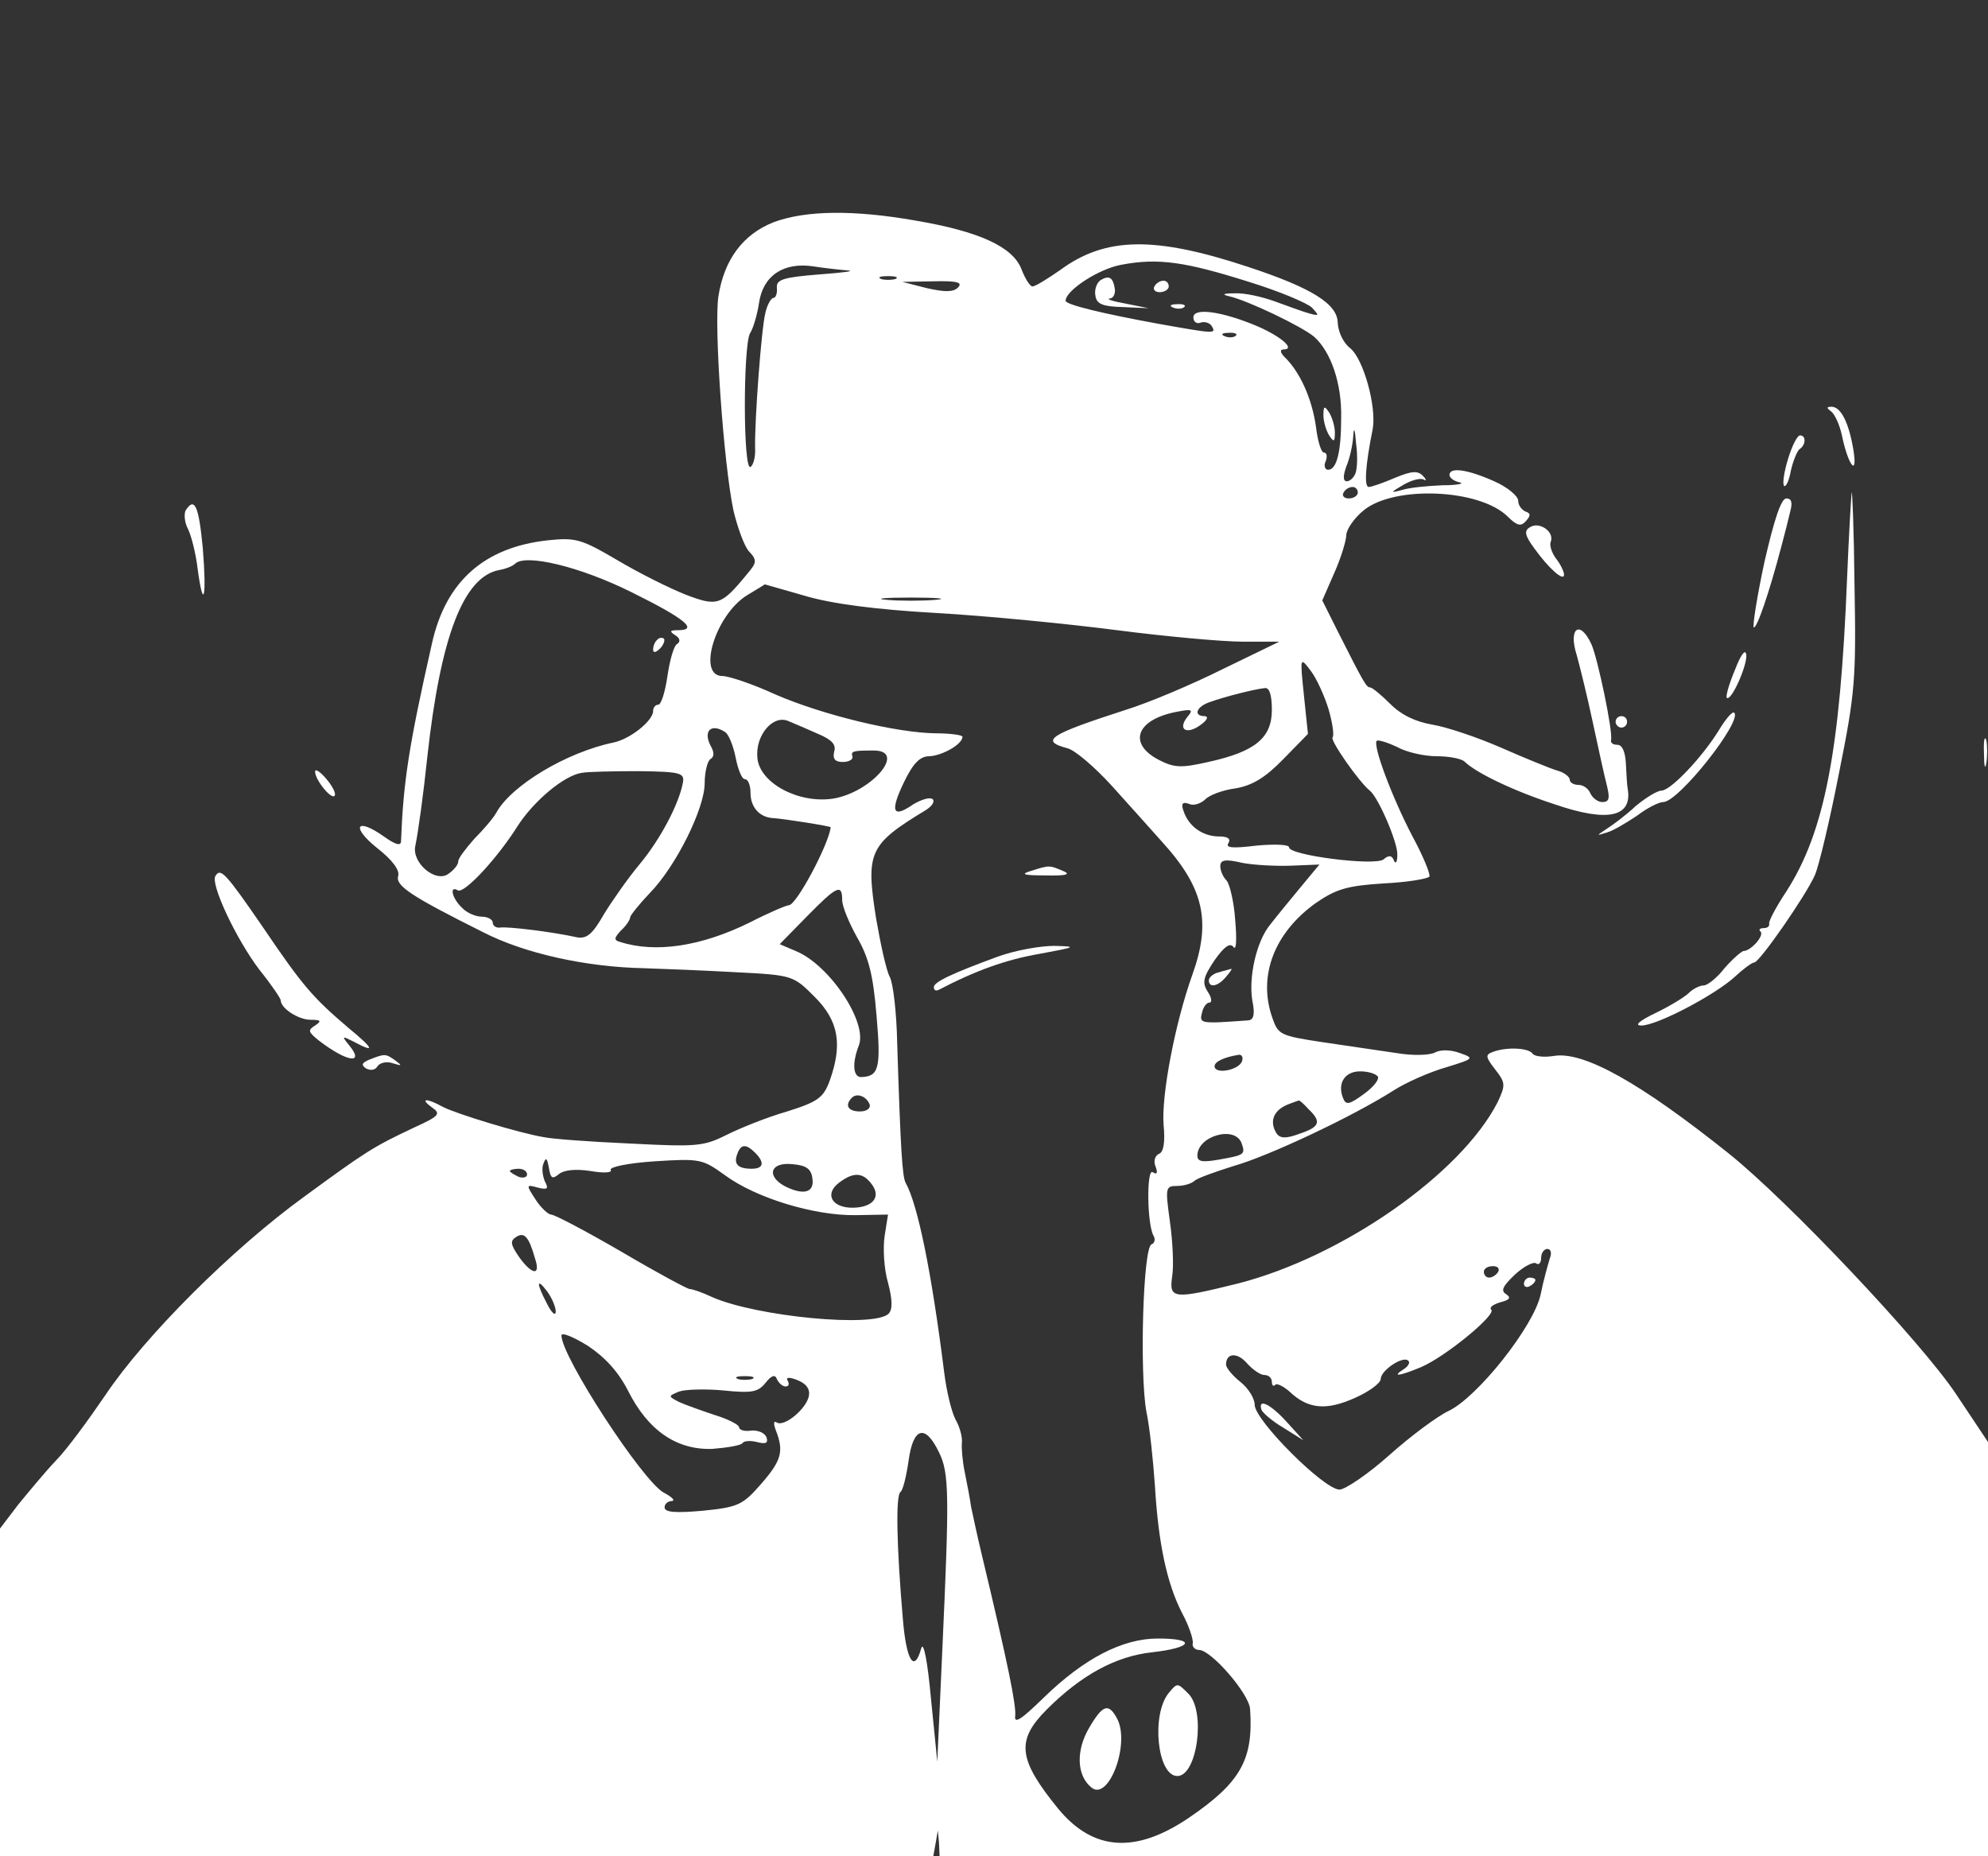 <?xml version="1.0" standalone="no"?>
<!DOCTYPE svg PUBLIC "-//W3C//DTD SVG 20010904//EN"
 "http://www.w3.org/TR/2001/REC-SVG-20010904/DTD/svg10.dtd">
<svg version="1.0" xmlns="http://www.w3.org/2000/svg"
 width="347pt" height="324pt" viewBox="0 0 347 324"
 preserveAspectRatio="xMidYMid meet">

<rect x="0" y="0" width="347" height="324" fill="#333333" stroke="none"/>

<g transform="translate(0,324) scale(0.1,-0.1)"
fill="#fff" stroke="none">
<path d="M1350 2852 c-53 -21 -86 -65 -96 -129 -8 -52 9 -291 26 -373 7 -30
19 -63 27 -72 15 -16 14 -20 -3 -40 -45 -55 -52 -57 -107 -36 -28 11 -82 38
-119 60 -63 37 -73 40 -121 35 -112 -12 -179 -72 -203 -180 -41 -181 -50 -243
-54 -345 0 -9 -9 -7 -30 8 -48 34 -58 17 -12 -20 27 -21 40 -39 37 -49 -5 -17
22 -35 148 -98 72 -37 179 -61 282 -63 33 -1 105 -4 160 -7 99 -5 100 -6 137
-43 42 -42 49 -83 26 -147 -11 -29 -20 -36 -74 -53 -35 -10 -82 -29 -106 -41
-40 -20 -52 -21 -168 -15 -69 3 -136 8 -150 11 -43 7 -154 41 -177 53 -29 16
-41 15 -19 -1 16 -11 13 -15 -31 -35 -72 -34 -83 -41 -191 -120 -127 -92 -279
-244 -348 -347 -30 -44 -68 -96 -87 -115 -18 -19 -47 -54 -65 -76 l-32 -42 0
-286 0 -286 814 0 815 0 4 22 4 23 2 -22 1 -23 915 0 915 0 0 361 0 362 -56
84 c-60 90 -293 337 -397 420 -154 123 -252 178 -304 170 -18 -3 -35 -1 -38 4
-7 10 -45 12 -69 3 -14 -5 -13 -9 4 -31 18 -23 18 -27 4 -57 -64 -125 -270
-269 -452 -316 -113 -28 -122 -28 -116 12 3 18 1 61 -4 96 -8 59 -8 62 13 62
11 0 25 4 30 9 6 5 37 16 69 26 60 17 207 86 279 132 22 14 63 32 91 40 49 15
50 16 24 25 -16 6 -34 6 -43 1 -9 -5 -39 -6 -68 -1 -29 4 -87 13 -129 19 -73
11 -77 13 -87 42 -26 73 3 149 76 201 35 24 54 30 118 34 41 2 77 8 80 12 2 4
-11 36 -30 71 -36 69 -69 158 -62 166 3 2 19 -3 36 -11 16 -9 47 -16 69 -16
21 0 42 -4 48 -9 20 -20 87 -52 158 -75 93 -32 136 -22 127 28 -1 4 -2 23 -3
42 -1 21 -6 34 -15 34 -7 0 -12 3 -11 8 4 13 -23 142 -34 167 -20 44 -41 29
-26 -18 5 -18 18 -70 28 -117 10 -47 21 -97 25 -112 5 -21 4 -28 -8 -28 -8 0
-17 7 -21 15 -3 8 -12 15 -21 15 -8 0 -15 4 -15 9 0 5 -10 13 -22 16 -13 4
-57 22 -98 40 -41 18 -95 36 -119 40 -30 5 -55 17 -74 36 -16 16 -32 29 -35
29 -7 0 -11 7 -57 98 l-27 54 21 48 c12 27 21 57 21 67 1 10 14 29 30 42 53
44 203 38 252 -11 16 -16 23 -17 31 -8 9 10 9 14 0 17 -7 3 -13 11 -13 19 0 8
-19 24 -42 34 -47 21 -78 25 -78 11 0 -5 8 -11 18 -13 9 -2 -4 -5 -30 -5 -25
-1 -57 -4 -70 -8 -22 -6 -22 -5 2 9 14 8 29 12 35 9 5 -3 5 0 -1 6 -9 10 -20
9 -49 -3 -21 -9 -41 -16 -46 -16 -8 0 -6 37 7 101 7 39 -16 122 -39 141 -12 9
-21 28 -22 44 0 33 -44 61 -156 98 -163 54 -249 53 -328 -5 -23 -16 -44 -29
-49 -29 -4 0 -13 14 -19 30 -15 39 -73 66 -185 85 -108 19 -192 18 -248 -3z
m830 -104 c52 -16 102 -37 110 -45 13 -14 13 -15 -5 -10 -11 3 -38 13 -60 21
-22 8 -53 15 -70 14 -20 0 -23 -2 -10 -5 32 -7 128 -53 149 -71 29 -26 48 -81
47 -140 0 -62 -8 -92 -23 -92 -5 0 -8 7 -4 15 3 8 2 15 -3 15 -5 0 -11 20 -14
45 -7 49 -27 93 -52 119 -10 9 -12 16 -5 16 22 0 -3 22 -44 40 -61 26 -113 34
-113 16 0 -8 6 -12 13 -9 6 2 15 0 19 -6 8 -14 7 -14 -94 4 -93 17 -161 33
-161 40 0 18 58 56 98 63 64 12 111 5 222 -30z m-700 20 c14 -1 -9 -4 -50 -7
-63 -5 -75 -9 -74 -23 1 -10 -2 -18 -6 -18 -4 0 -11 -12 -14 -26 -7 -26 -19
-189 -18 -236 1 -15 -3 -30 -8 -33 -13 -8 -13 209 -1 233 6 9 13 34 16 54 7
47 43 71 95 63 19 -3 46 -6 60 -7z m83 -15 c-7 -2 -19 -2 -25 0 -7 3 -2 5 12
5 14 0 19 -2 13 -5z m109 -15 c-8 -8 -23 -8 -54 -1 l-43 11 55 1 c41 1 51 -2
42 -11z m485 -84 c-3 -3 -12 -4 -19 -1 -8 3 -5 6 6 6 11 1 17 -2 13 -5z m209
-240 c-3 -8 -10 -14 -15 -14 -7 0 -7 9 -1 26 6 14 11 37 12 52 1 18 3 14 5
-12 3 -21 2 -44 -1 -52z m4 -34 c0 -5 -7 -10 -16 -10 -8 0 -12 5 -9 10 3 6 10
10 16 10 5 0 9 -4 9 -10z m-1267 -174 c93 -46 117 -66 80 -66 -14 0 -15 -2 -4
-9 8 -5 9 -11 3 -15 -6 -3 -13 -29 -17 -56 -4 -28 -11 -50 -16 -50 -5 0 -9 -5
-9 -11 0 -17 -40 -49 -69 -55 -82 -17 -179 -75 -205 -123 -5 -9 -22 -29 -38
-45 -15 -17 -28 -34 -28 -39 0 -6 -7 -15 -17 -22 -22 -17 -65 19 -58 49 5 24
14 89 21 156 23 209 63 313 125 325 12 2 24 7 28 11 18 18 114 -5 204 -50z
m302 -6 c47 -14 124 -24 230 -30 88 -5 230 -19 315 -30 85 -11 184 -20 219
-20 l64 0 -99 -48 c-54 -27 -130 -59 -169 -71 -133 -43 -151 -54 -102 -67 13
-3 48 -33 78 -66 30 -33 69 -77 87 -97 73 -80 87 -139 53 -233 -30 -84 -54
-210 -50 -261 3 -31 0 -48 -8 -51 -7 -3 -10 -13 -6 -22 4 -11 3 -15 -5 -10
-11 7 -10 -93 2 -112 3 -6 1 -12 -4 -14 -15 -5 -21 -226 -9 -292 6 -28 12 -87
15 -131 6 -100 21 -169 47 -220 12 -22 20 -46 19 -53 -2 -6 4 -12 11 -12 21 0
87 -76 89 -103 6 -88 -16 -128 -107 -190 -93 -63 -167 -58 -228 16 -70 86 -74
119 -20 173 60 60 120 93 184 100 71 8 78 24 10 24 -62 0 -129 -35 -199 -103
-39 -38 -52 -47 -50 -32 2 18 -12 88 -58 280 -8 33 -16 71 -19 85 -2 14 -7 41
-11 60 -4 19 -6 43 -5 52 1 10 -4 28 -11 40 -7 13 -16 50 -20 83 -22 175 -46
292 -67 330 -6 10 -9 56 -15 245 -1 52 -7 104 -13 115 -6 11 -16 57 -24 103
-18 115 -12 128 87 188 11 7 16 15 12 19 -4 4 -19 0 -34 -9 -36 -25 -41 -13
-16 39 16 33 28 45 44 45 23 1 58 21 58 34 0 3 -21 6 -47 6 -69 1 -197 32
-280 68 -39 18 -81 32 -92 32 -45 0 -12 107 43 141 17 10 31 19 31 19 0 0 32
-9 70 -20z m228 -7 c-24 -2 -62 -2 -85 0 -24 2 -5 4 42 4 47 0 66 -2 43 -4z
m686 -191 c7 -24 10 -46 7 -49 -5 -5 47 -79 65 -93 15 -12 49 -91 48 -112 0
-13 -3 -17 -6 -10 -3 9 -9 10 -18 2 -15 -12 -165 7 -165 21 0 5 -25 6 -57 3
-41 -5 -54 -4 -49 4 5 8 -1 12 -16 12 -28 0 -53 17 -62 44 -5 13 -2 17 9 13 8
-4 20 0 28 7 7 8 31 17 54 20 29 5 52 19 83 51 l43 44 -7 67 c-7 68 -7 68 12
43 10 -13 24 -44 31 -67z m-99 -1 c0 -49 -29 -73 -111 -91 -48 -11 -60 -10
-87 4 -53 28 -39 69 29 83 30 6 33 5 21 -9 -17 -22 0 -31 24 -13 11 8 14 14 7
15 -21 0 -15 17 10 25 25 9 76 22 95 24 8 1 12 -13 12 -38z m-792 -42 c24 -10
32 -19 28 -31 -3 -13 2 -18 15 -18 10 0 18 4 17 9 -3 10 0 11 37 11 59 0 -4
-73 -71 -84 -60 -9 -128 27 -132 71 -4 40 28 77 55 64 10 -4 33 -14 51 -22z
m-162 3 c6 -4 14 -24 18 -44 4 -21 11 -38 16 -38 6 0 10 -11 10 -24 0 -25 16
-43 40 -44 17 -1 100 -14 100 -16 -4 -31 -60 -136 -73 -136 -4 0 -35 -13 -68
-30 -85 -42 -165 -54 -227 -34 -11 3 -10 7 2 20 9 8 16 19 16 23 0 3 15 22 34
42 46 47 96 148 96 192 0 20 5 39 10 42 7 4 7 12 0 24 -13 26 2 39 26 23z
m-74 -88 c-7 -38 -40 -100 -76 -143 -20 -24 -48 -64 -62 -87 -20 -35 -30 -43
-47 -40 -45 10 -122 19 -134 17 -7 -1 -13 3 -13 9 0 5 -9 10 -19 10 -11 0 -27
7 -35 16 -17 16 -22 39 -7 30 11 -7 70 57 105 113 28 43 80 87 111 92 10 2 55
3 100 3 73 -1 80 -3 77 -20z m1062 -145 l49 2 -34 -41 c-19 -23 -42 -51 -52
-64 -24 -29 -38 -92 -31 -133 5 -24 2 -33 -7 -34 -83 -6 -86 -6 -81 13 2 10 8
18 13 18 5 0 4 9 -3 19 -10 16 -8 25 12 55 17 24 27 31 33 23 5 -7 6 13 3 47
-2 32 -10 64 -15 69 -6 6 -11 17 -11 25 0 11 8 13 38 6 20 -4 59 -6 86 -5z
m-784 -60 c0 -11 12 -40 26 -65 20 -35 28 -64 34 -137 8 -92 4 -106 -27 -107
-14 0 -16 24 -4 55 16 40 -51 141 -110 165 l-28 12 47 48 c53 54 62 58 62 29z
m698 -281 c-5 -16 -48 -24 -48 -9 0 8 17 16 43 20 5 0 7 -5 5 -11z m237 -27
c3 -5 -8 -19 -25 -31 -26 -19 -31 -19 -36 -6 -10 26 4 46 30 46 14 0 27 -4 31
-9z m-887 -49 c2 -7 -6 -12 -17 -12 -21 0 -27 11 -14 24 9 9 26 2 31 -12z
m766 -8 c23 -22 20 -31 -16 -43 -24 -9 -34 -8 -40 1 -13 21 -5 41 22 51 8 3
16 6 17 6 1 1 9 -6 17 -15z m-117 -59 c7 -20 6 -21 -39 -29 -29 -5 -38 -4 -38
7 0 34 65 53 77 22z m-849 -17 c17 -17 15 -28 -6 -28 -24 0 -32 8 -25 26 6 17
15 18 31 2z m-342 -37 c9 7 29 9 55 5 23 -4 38 -3 35 2 -3 5 31 12 77 15 79 5
83 4 122 -24 54 -40 156 -71 228 -70 l57 1 -6 -38 c-3 -21 -1 -57 6 -81 8 -30
8 -47 1 -54 -25 -25 -231 -5 -308 29 -17 8 -34 14 -39 14 -4 0 -58 29 -119 65
-62 36 -117 65 -123 65 -5 0 -18 12 -27 26 -17 26 -17 27 4 21 17 -4 19 -2 12
11 -4 10 -6 24 -2 32 4 11 6 8 9 -8 3 -19 6 -21 18 -11z m442 -8 c4 -25 -16
-30 -49 -13 -32 18 -24 42 14 38 24 -2 33 -8 35 -25z m-498 7 c0 -5 -7 -7 -15
-4 -8 4 -15 8 -15 10 0 2 7 4 15 4 8 0 15 -4 15 -10z m600 -15 c19 -23 5 -42
-30 -43 -38 -1 -52 24 -25 44 24 18 40 18 55 -1z m-586 -132 c10 -30 -5 -29
-28 3 -15 22 -16 28 -5 35 14 9 22 1 33 -38z m1771 0 c-3 -10 -11 -38 -16 -63
-12 -55 -110 -179 -161 -203 -19 -9 -65 -43 -102 -76 -38 -34 -78 -61 -88 -61
-27 0 -148 121 -148 148 0 11 -11 29 -25 40 -14 11 -25 25 -25 30 0 21 20 22
37 2 10 -11 23 -20 30 -20 7 0 13 -5 13 -12 0 -6 3 -9 6 -5 3 3 15 -3 26 -13
32 -30 64 -32 113 -10 25 11 45 26 45 33 0 15 39 41 48 32 4 -3 0 -10 -8 -15
-22 -14 -7 -12 31 4 42 18 131 91 122 100 -4 4 3 9 16 13 16 4 19 8 10 14 -10
6 -6 14 15 34 15 14 32 23 37 20 5 -4 9 1 9 9 0 9 5 16 11 16 6 0 8 -7 4 -17z
m-90 -23 c-3 -5 -10 -10 -16 -10 -5 0 -9 5 -9 10 0 6 7 10 16 10 8 0 12 -4 9
-10z m-1645 -69 c0 -9 -7 -3 -15 13 -19 36 -19 47 0 22 8 -11 15 -27 15 -35z
m126 -138 c35 -70 85 -104 147 -102 26 2 50 6 53 10 2 4 14 5 25 2 16 -4 20
-2 17 8 -3 8 -15 13 -27 12 -11 -2 -21 1 -21 6 0 4 -19 14 -42 21 -24 8 -52
18 -63 23 -19 10 -19 10 0 18 11 4 46 5 78 2 49 -5 60 -3 73 13 11 14 17 15
20 7 3 -7 10 -13 15 -13 6 0 7 4 4 10 -4 6 2 7 17 1 15 -6 22 -15 20 -27 -4
-23 -43 -55 -56 -47 -6 4 -6 -2 -2 -13 15 -38 10 -54 -28 -97 -30 -34 -39 -38
-100 -44 -46 -4 -66 -3 -66 6 0 6 6 11 13 11 6 1 0 7 -15 15 -37 21 -178 237
-178 274 0 6 20 -2 46 -18 30 -20 53 -45 70 -78z m217 20 c-7 -2 -19 -2 -25 0
-7 3 -2 5 12 5 14 0 19 -2 13 -5z m326 -128 c18 -36 18 -76 6 -340 l-9 -200
-11 110 c-6 66 -13 101 -17 88 -12 -44 -26 -22 -32 50 -11 128 -13 218 -4 223
4 3 10 27 14 55 8 58 29 64 53 14z"/>
<path d="M1921 2751 c-7 -5 -11 -17 -9 -27 2 -15 13 -19 48 -20 l45 -2 -40 8
c-22 4 -35 8 -28 9 6 0 10 8 9 16 -3 21 -10 25 -25 16z"/>
<path d="M2015 2740 c-3 -5 1 -10 9 -10 9 0 16 5 16 10 0 6 -4 10 -9 10 -6 0
-13 -4 -16 -10z"/>
<path d="M2048 2703 c7 -3 16 -2 19 1 4 3 -2 6 -13 5 -11 0 -14 -3 -6 -6z"/>
<path d="M2310 2515 c0 -11 5 -27 10 -35 8 -12 10 -12 10 5 0 11 -5 27 -10 35
-8 12 -10 12 -10 -5z"/>
<path d="M1147 2123 c-4 -3 -7 -11 -7 -17 0 -6 5 -5 12 2 6 6 9 14 7 17 -3 3
-9 2 -12 -2z"/>
<path d="M1800 1720 c-20 -6 -14 -8 25 -8 37 -1 45 2 30 8 -24 10 -23 10 -55
0z"/>
<path d="M1741 1570 c-79 -29 -111 -44 -111 -53 0 -5 3 -7 8 -5 65 34 118 53
176 63 65 12 67 13 26 14 -25 0 -69 -8 -99 -19z"/>
<path d="M2040 285 c-31 -38 -20 -145 15 -145 35 0 50 114 19 144 -19 19 -19
19 -34 1z"/>
<path d="M1901 224 c-23 -39 -22 -83 4 -104 30 -25 68 76 45 120 -15 28 -25
25 -49 -16z"/>
<path d="M2128 1543 c-10 -2 -18 -9 -18 -14 0 -14 16 -11 30 6 7 8 11 14 9 14
-2 -1 -12 -3 -21 -6z"/>
<path d="M2660 999 c0 -5 5 -7 10 -4 6 3 10 8 10 11 0 2 -4 4 -10 4 -5 0 -10
-5 -10 -11z"/>
<path d="M2202 779 c2 -5 19 -20 38 -31 l35 -22 -29 32 c-29 32 -51 42 -44 21z"/>
<path d="M3196 2522 c6 -4 15 -23 19 -42 11 -53 28 -74 20 -25 -8 48 -22 75
-38 75 -9 0 -9 -2 -1 -8z"/>
<path d="M3121 2439 c-7 -23 -10 -43 -7 -47 3 -3 9 9 12 27 4 17 11 34 15 37
11 7 12 24 1 24 -5 0 -14 -18 -21 -41z"/>
<path d="M3232 2380 c-1 -8 -5 -76 -8 -150 -12 -300 -39 -442 -106 -546 -18
-27 -31 -52 -30 -56 1 -5 -3 -8 -10 -8 -6 0 -9 -3 -5 -6 7 -7 -17 -34 -30 -34
-4 -1 -19 -14 -33 -30 -13 -17 -30 -30 -36 -30 -7 0 -19 -6 -26 -13 -7 -7 -33
-23 -58 -35 -29 -14 -38 -22 -25 -22 27 0 128 53 163 85 15 14 30 25 34 25 9
0 91 118 106 153 7 16 26 96 42 178 28 139 30 164 27 327 -1 98 -4 170 -5 162z"/>
<path d="M3080 2260 c-13 -60 -21 -112 -19 -115 5 -4 27 60 48 140 6 22 13 50
16 63 4 15 2 22 -7 22 -9 0 -21 -36 -38 -110z"/>
<path d="M324 2349 c-3 -6 -2 -21 4 -32 6 -12 14 -44 17 -70 10 -75 16 -50 9
36 -7 73 -14 91 -30 66z"/>
<path d="M2671 2320 c-11 -6 -10 -14 7 -37 25 -35 52 -59 52 -46 0 5 -6 18
-14 28 -8 11 -12 24 -9 30 6 17 -20 35 -36 25z"/>
<path d="M3028 2070 c-10 -24 -16 -45 -14 -48 8 -7 37 59 34 76 -2 10 -10 -2
-20 -28z"/>
<path d="M3000 1965 c-29 -47 -84 -105 -100 -105 -7 0 -27 -12 -45 -27 -17
-16 -40 -33 -51 -40 -18 -12 -18 -12 1 -6 11 3 34 17 52 29 17 13 38 24 46 24
27 0 139 142 124 156 -3 3 -15 -11 -27 -31z"/>
<path d="M2820 1980 c0 -5 5 -10 10 -10 6 0 10 5 10 10 0 6 -4 10 -10 10 -5 0
-10 -4 -10 -10z"/>
<path d="M3463 1925 c0 -22 2 -30 4 -17 2 12 2 30 0 40 -3 9 -5 -1 -4 -23z"/>
<path d="M550 1893 c0 -14 28 -49 34 -42 3 3 -3 16 -14 29 -11 13 -20 19 -20
13z"/>
<path d="M376 1711 c-9 -14 36 -110 77 -164 21 -26 37 -50 37 -53 0 -14 31
-34 52 -34 18 0 20 -2 8 -10 -13 -8 -12 -11 5 -25 50 -39 83 -44 54 -9 -13 16
-12 16 8 6 39 -21 36 -13 -9 24 -61 52 -79 72 -148 174 -66 96 -75 106 -84 91z"/>
<path d="M646 1391 c-15 -6 -16 -10 -7 -16 8 -4 16 -3 20 4 4 6 16 9 27 5 16
-5 16 -4 4 5 -17 12 -18 12 -44 2z"/>
</g>
</svg>
